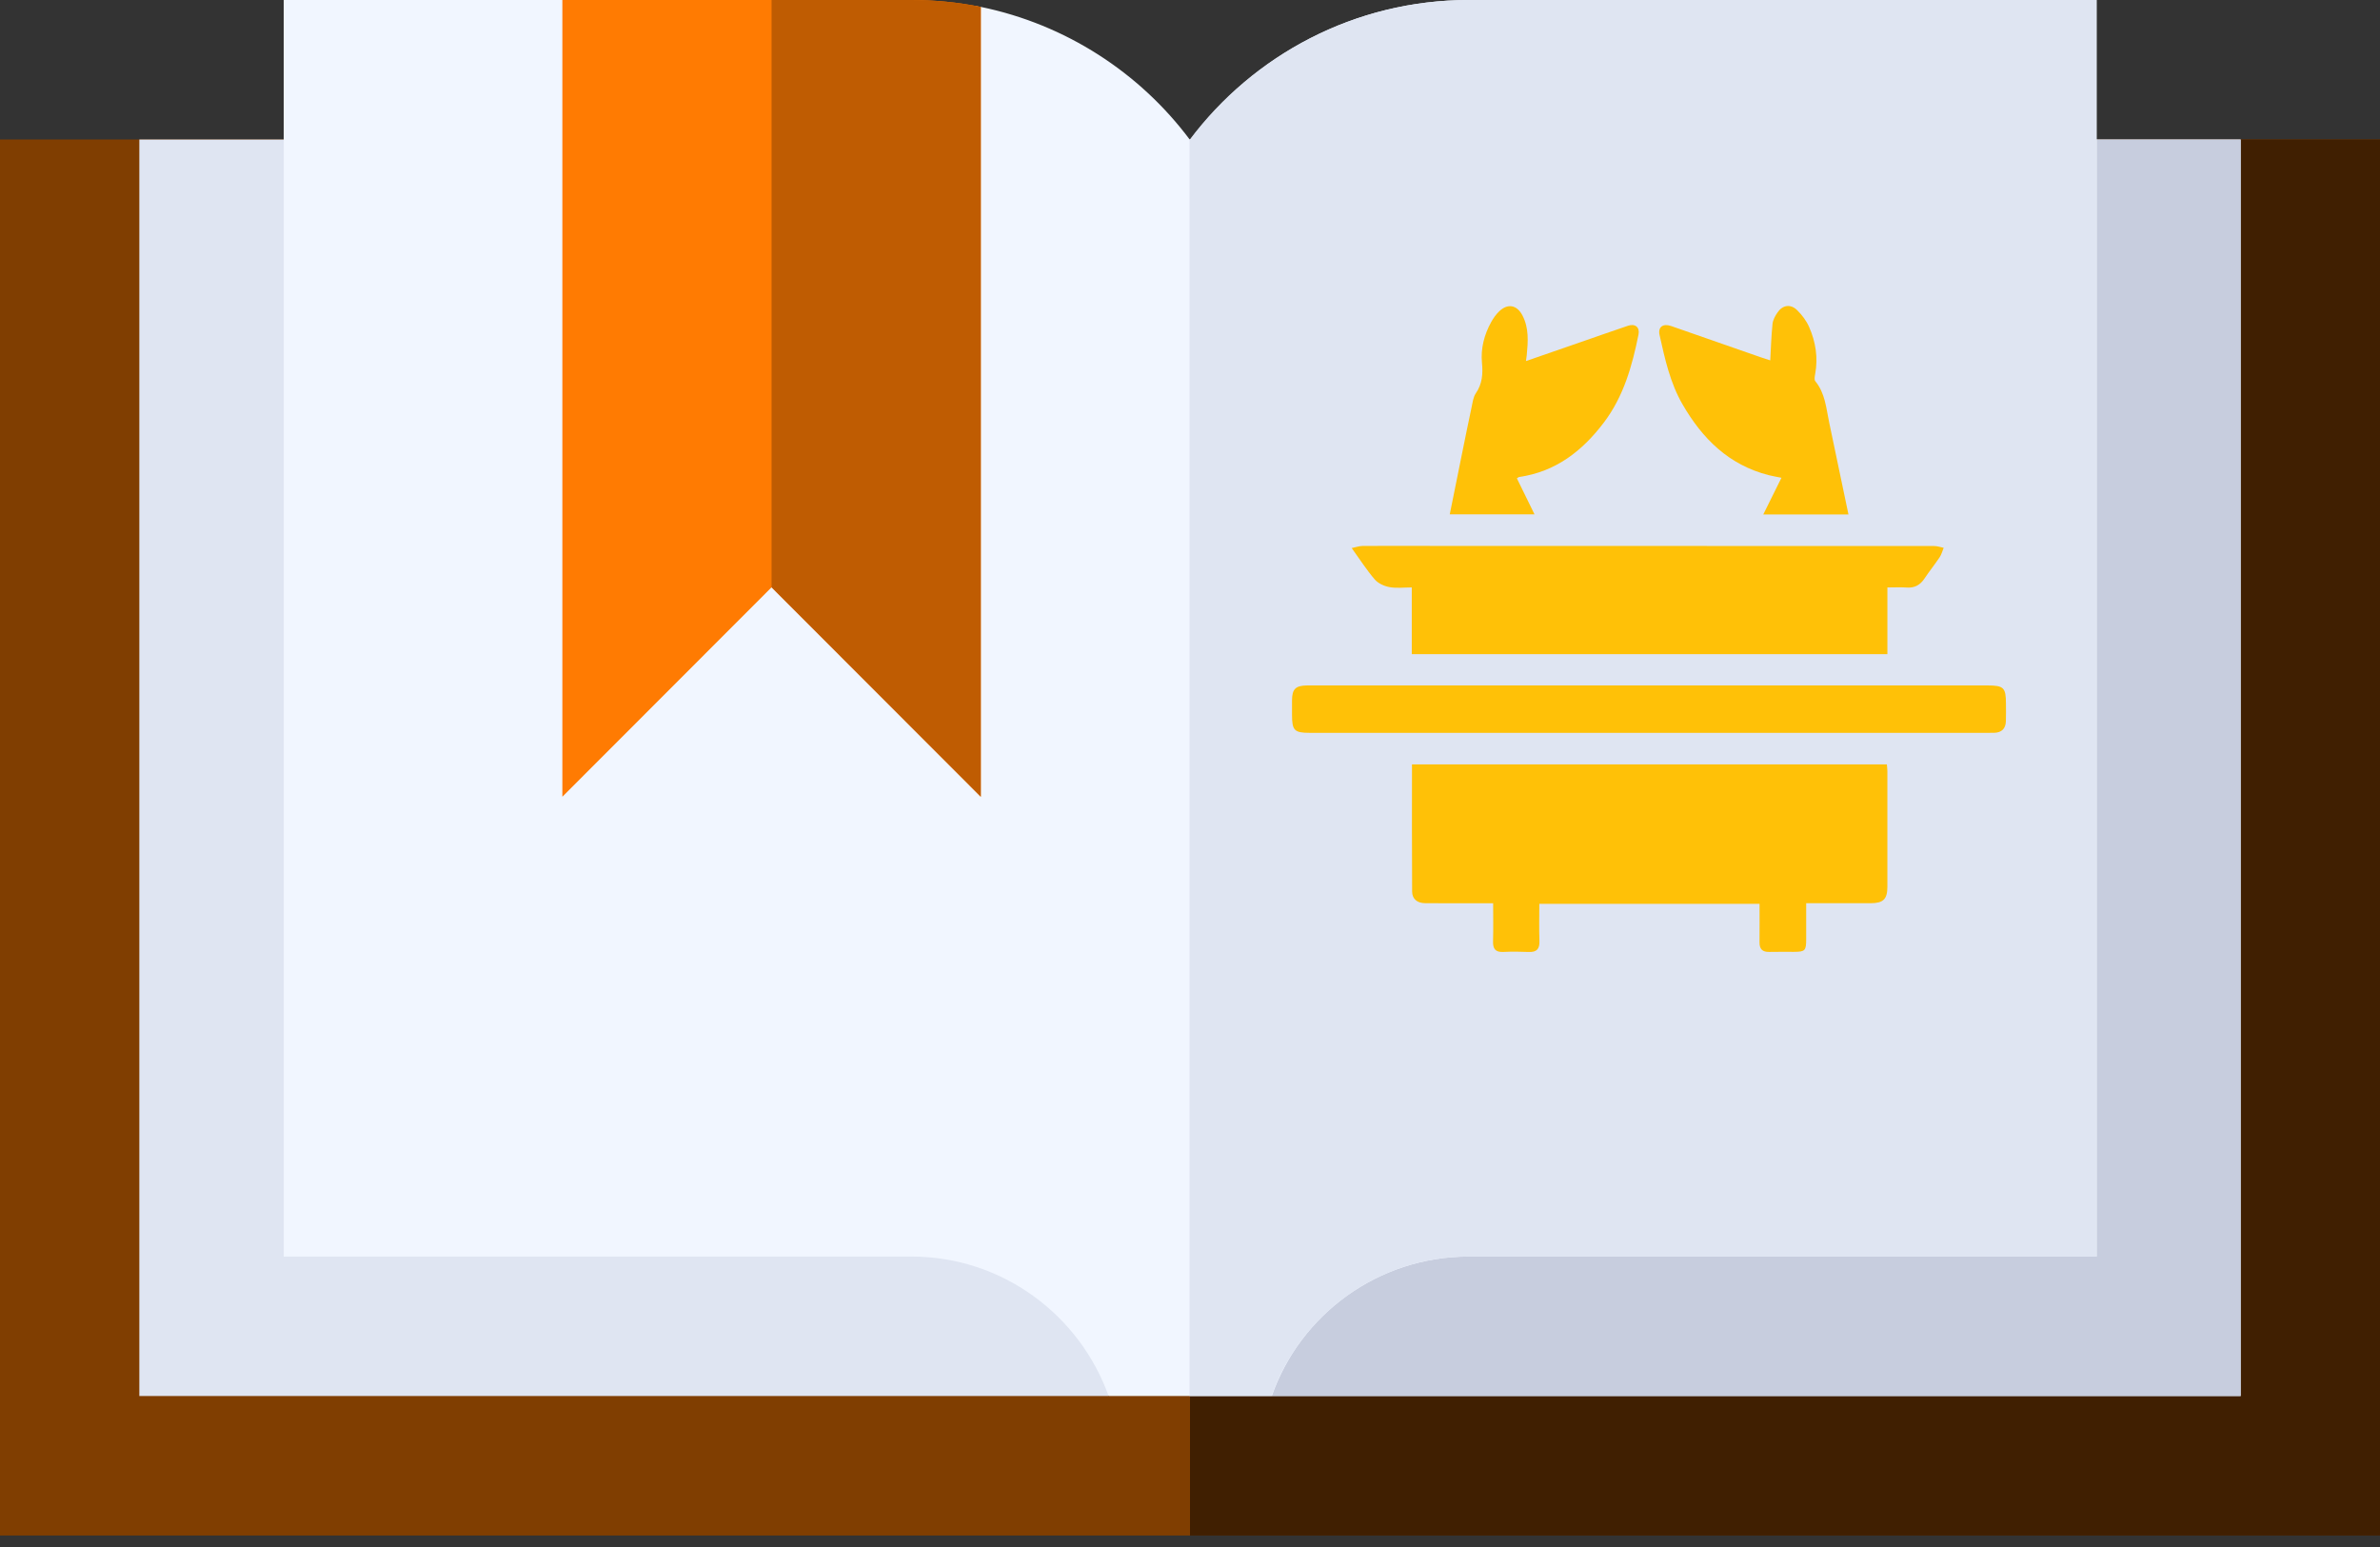 <svg width="140" height="91" viewBox="0 0 140 91" fill="none" xmlns="http://www.w3.org/2000/svg">
<rect x="0" y="0" width="140" height="91" fill="#333333" stroke="none"/>
<g clip-path="url(#clip0_945_361)">
<path d="M140 8.204H0V90.323H140V8.204Z" fill="#803E01"/>
<path d="M140 8.204H70V90.323H140V8.204Z" fill="#401F01"/>
<path d="M131.805 8.204V82.119H74.815L70 77.733L65.186 82.119H8.196V8.204H131.805Z" fill="#DFE5F2"/>
<path d="M131.804 8.204V82.119H74.814L70 77.733V8.204H131.804Z" fill="#C7CDDE"/>
<path d="M86.418 0C79.71 0 73.76 3.222 70 8.231C67.052 4.278 62.697 1.435 57.693 0.406C57.693 0.406 57.666 0.406 57.639 0.406C55.529 -0.027 53.582 1.625 53.582 3.763V36.958L45.386 28.754L37.191 36.958V4.115C37.191 1.841 35.352 0 33.08 0H16.689V73.915H53.609C58.964 73.915 63.508 77.354 65.212 82.119H74.814C76.491 77.326 81.062 73.915 86.418 73.915H123.338V0H86.418Z" fill="#F1F6FF"/>
<path d="M123.311 0V73.915H86.391C81.035 73.915 76.491 77.354 74.787 82.119H69.973V8.231C73.706 3.249 79.683 0 86.391 0H123.311Z" fill="#DFE5F2"/>
<path d="M57.693 0.406V46.867L45.386 34.548L33.08 46.867V0H53.582C54.988 0 56.368 0.135 57.693 0.406Z" fill="#FF7B02"/>
<path d="M57.693 0.406V46.867L45.386 34.548V0H53.582C54.989 0 56.368 0.135 57.693 0.406Z" fill="#BF5C02"/>
<g clip-path="url(#clip1_945_361)">
<path d="M110.992 44.962C111.003 45.107 111.022 45.235 111.022 45.362C111.024 47.629 111.025 49.895 111.022 52.162C111.022 52.896 110.781 53.129 110.034 53.13C108.794 53.132 107.553 53.13 106.246 53.13C106.246 53.863 106.246 54.551 106.246 55.24C106.246 55.925 106.186 55.988 105.518 55.991C105.037 55.993 104.555 55.983 104.075 55.995C103.677 56.005 103.496 55.83 103.501 55.432C103.509 54.689 103.503 53.946 103.503 53.167H90.548C90.548 53.905 90.528 54.63 90.555 55.352C90.573 55.824 90.392 56.018 89.919 55.998C89.423 55.976 88.924 55.972 88.427 55.996C87.963 56.018 87.814 55.811 87.826 55.372C87.847 54.648 87.832 53.925 87.832 53.131C87.193 53.131 86.602 53.131 86.011 53.131C85.282 53.131 84.552 53.135 83.823 53.128C83.375 53.123 83.069 52.891 83.066 52.443C83.05 49.963 83.058 47.483 83.058 44.963H110.992V44.962Z" fill="#FFC107"/>
<path d="M83.046 38.481V34.555C82.582 34.555 82.147 34.612 81.735 34.536C81.425 34.48 81.069 34.319 80.869 34.087C80.397 33.539 80.005 32.922 79.512 32.238C79.779 32.184 79.956 32.118 80.133 32.116C81.161 32.106 82.189 32.111 83.219 32.112C93.403 32.112 103.588 32.114 113.773 32.119C113.96 32.119 114.147 32.187 114.334 32.223C114.257 32.408 114.209 32.612 114.099 32.776C113.814 33.202 113.49 33.602 113.206 34.03C112.952 34.411 112.628 34.594 112.163 34.561C111.804 34.536 111.441 34.556 111.023 34.556V38.481H83.046Z" fill="#FFC107"/>
<path d="M97.001 43.108C90.351 43.108 83.702 43.108 77.052 43.108C76.134 43.108 76.001 42.972 76.001 42.039C76.001 41.758 75.999 41.477 76.001 41.195C76.005 40.527 76.214 40.325 76.901 40.32C77.017 40.32 77.133 40.32 77.249 40.32C90.466 40.32 103.682 40.32 116.899 40.32C117.868 40.32 117.996 40.445 117.997 41.392C117.997 41.74 118.007 42.087 117.993 42.434C117.976 42.87 117.738 43.096 117.299 43.106C117.133 43.11 116.968 43.108 116.801 43.108C110.201 43.108 103.602 43.108 97.001 43.108Z" fill="#FFC107"/>
<path d="M89.763 21.239C90.877 20.853 91.937 20.486 92.996 20.119C93.919 19.799 94.839 19.474 95.764 19.162C96.183 19.021 96.47 19.247 96.383 19.678C96.012 21.518 95.511 23.311 94.352 24.845C93.081 26.527 91.515 27.75 89.356 28.059C89.327 28.063 89.302 28.092 89.229 28.14C89.563 28.822 89.901 29.509 90.265 30.254H85.28C85.518 29.076 85.751 27.915 85.987 26.755C86.178 25.817 86.366 24.878 86.567 23.941C86.626 23.667 86.66 23.36 86.81 23.14C87.196 22.577 87.237 21.997 87.174 21.334C87.096 20.503 87.305 19.689 87.715 18.948C87.841 18.72 87.998 18.495 88.186 18.316C88.69 17.831 89.233 17.933 89.558 18.559C89.944 19.302 89.885 20.096 89.809 20.89C89.8 20.983 89.784 21.076 89.763 21.238V21.239Z" fill="#FFC107"/>
<path d="M104.132 21.198C104.174 20.455 104.193 19.751 104.266 19.052C104.29 18.819 104.423 18.58 104.56 18.38C104.858 17.942 105.322 17.866 105.705 18.237C105.995 18.518 106.256 18.865 106.418 19.232C106.805 20.108 106.951 21.034 106.776 21.994C106.75 22.135 106.711 22.335 106.781 22.422C107.363 23.128 107.421 24.001 107.596 24.837C107.973 26.63 108.348 28.424 108.733 30.262H103.722C104.085 29.531 104.426 28.843 104.791 28.105C104.514 28.048 104.274 28.009 104.04 27.95C101.698 27.353 100.14 25.807 98.972 23.784C98.24 22.517 97.935 21.111 97.622 19.708C97.516 19.236 97.821 19.011 98.303 19.178C100.053 19.785 101.802 20.399 103.553 21.009C103.755 21.079 103.959 21.143 104.13 21.198H104.132Z" fill="#FFC107"/>
</g>
</g>
<defs>
<clipPath id="clip0_945_361">
<rect width="140" height="90.323" fill="white"/>
</clipPath>
<clipPath id="clip1_945_361">
<rect width="42" height="38" fill="white" transform="translate(76 18)"/>
</clipPath>
</defs>
</svg>
